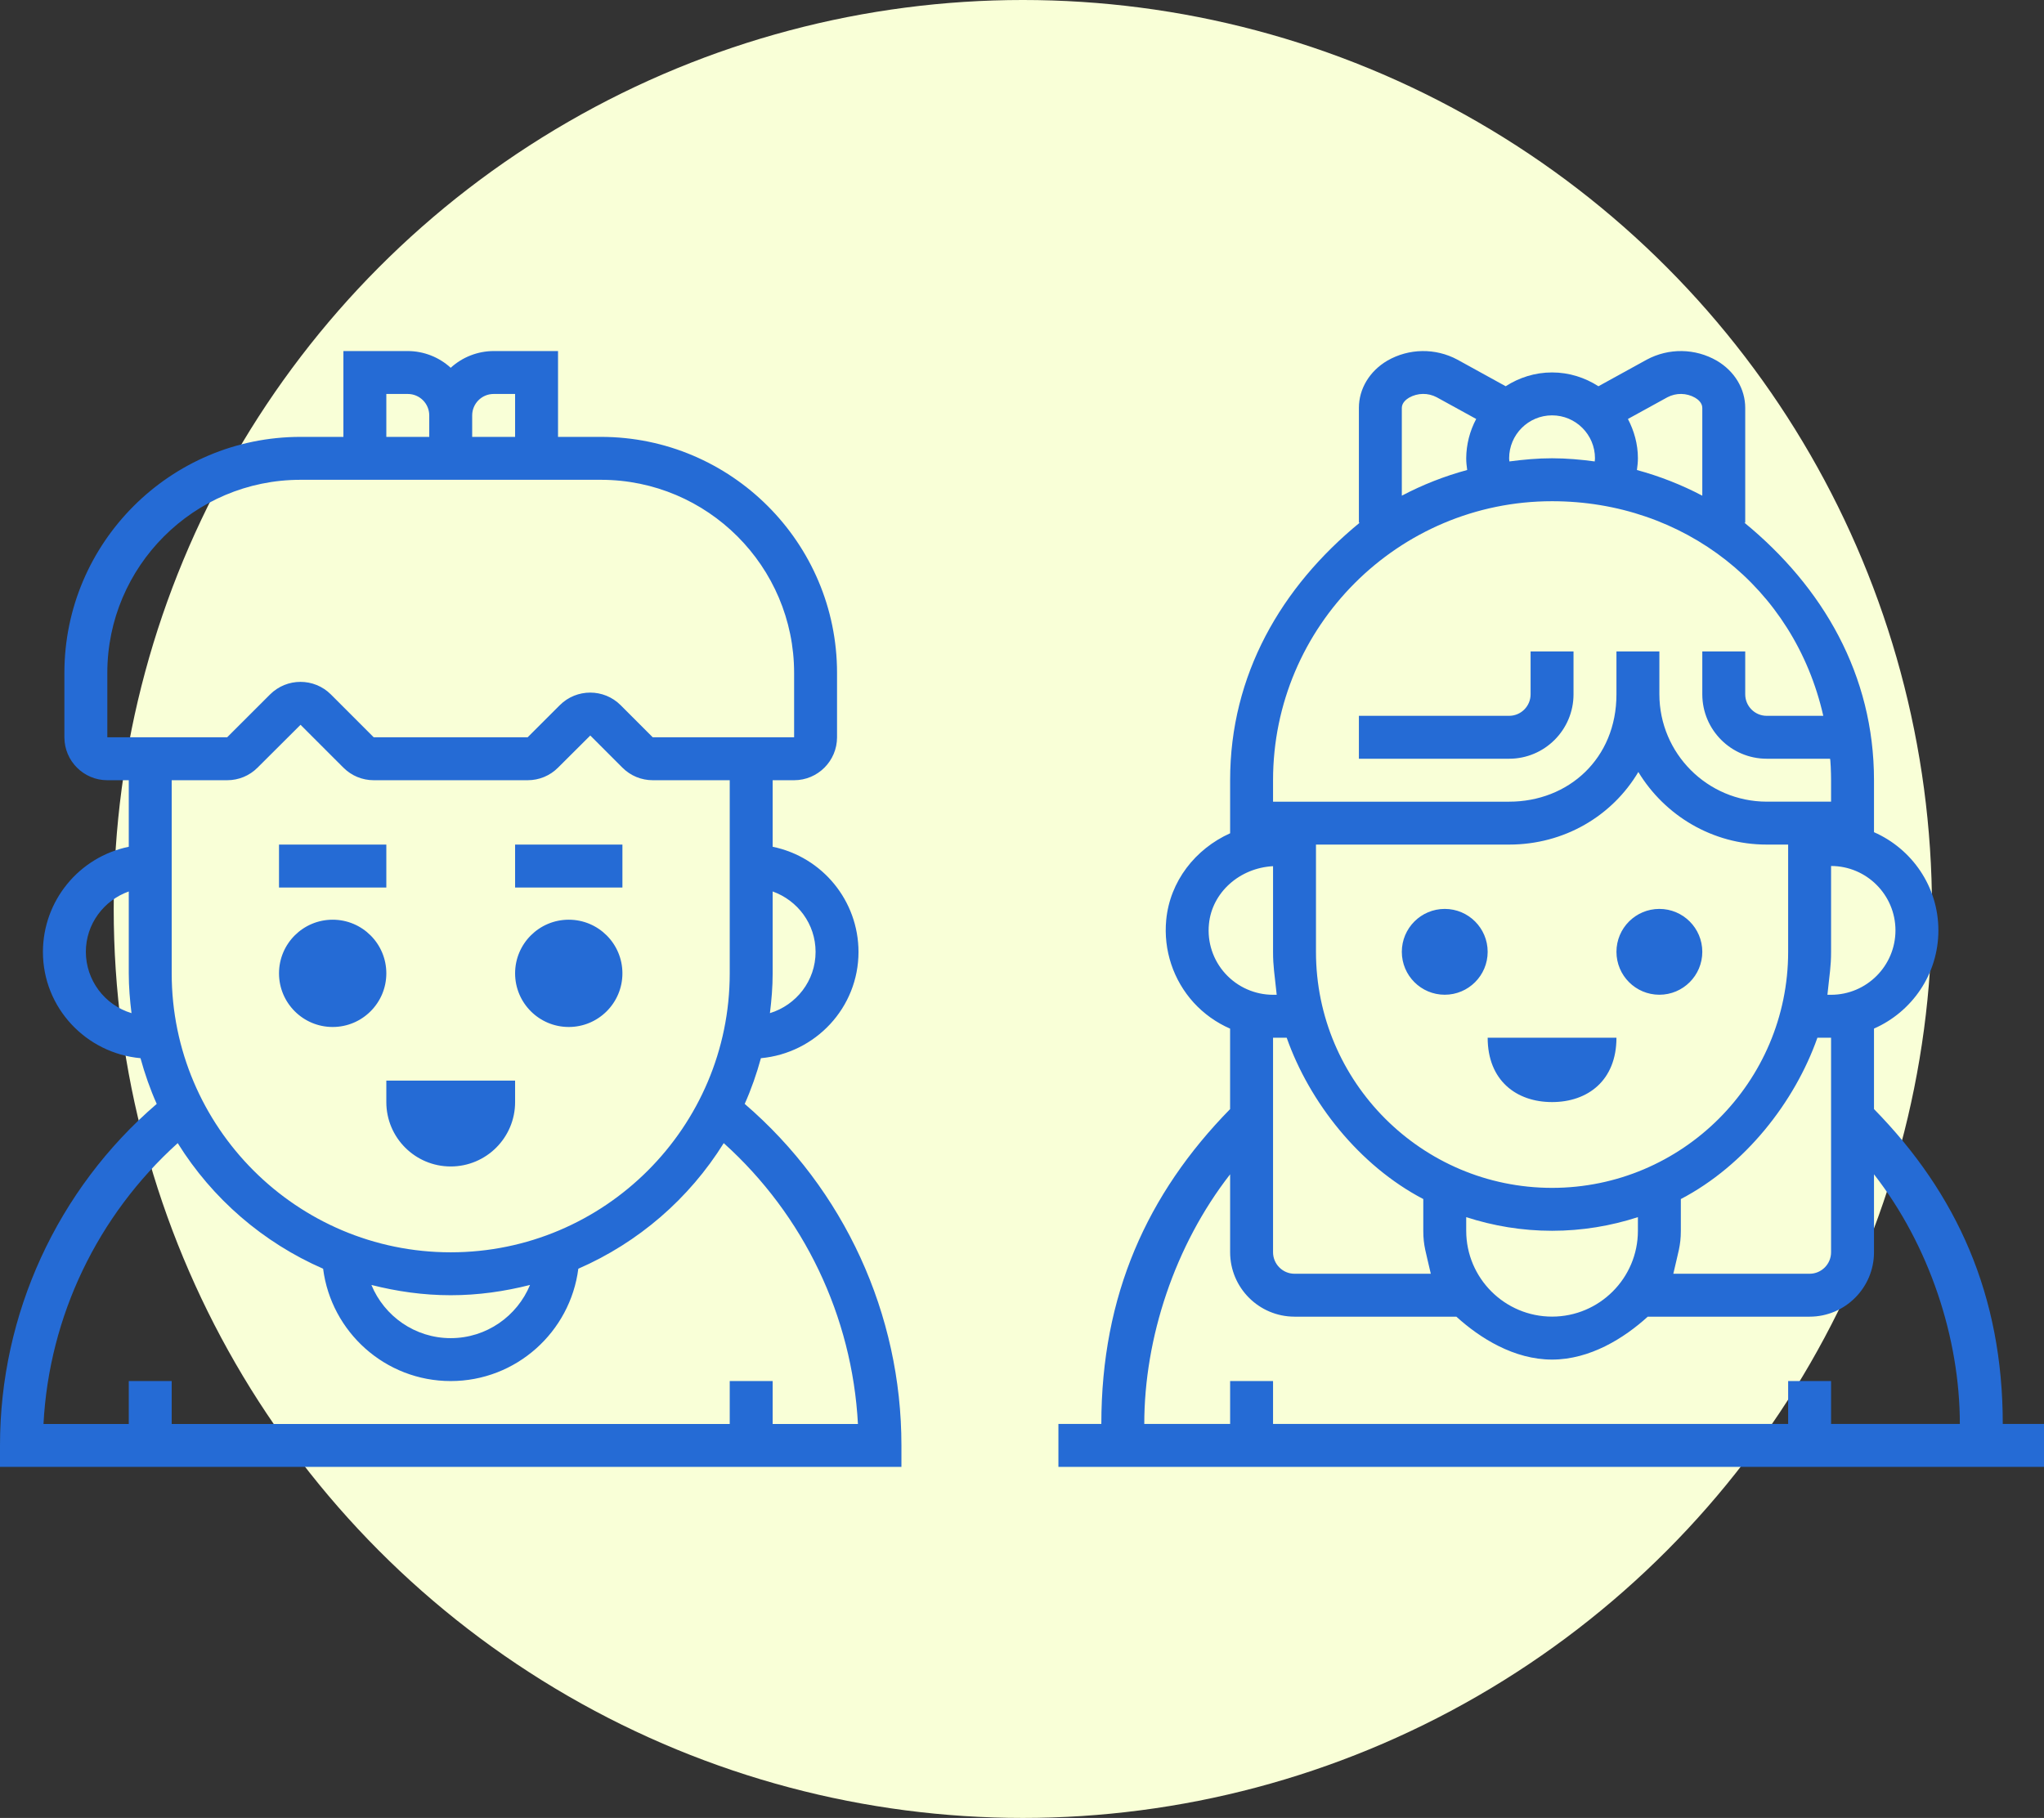 <?xml version="1.0" standalone="no"?><!-- Generator: Gravit.io --><svg xmlns="http://www.w3.org/2000/svg" xmlns:xlink="http://www.w3.org/1999/xlink" style="isolation:isolate" viewBox="119 66 163 145" width="163" height="145"><rect x="119" y="66" width="163" height="145" fill="#333333" stroke="none"/><defs><clipPath id="_clipPath_VxzhsHNBitOAHZuA8UX1TjWNIICmPUwY"><rect width="560" height="315"/></clipPath></defs><g clip-path="url(#_clipPath_VxzhsHNBitOAHZuA8UX1TjWNIICmPUwY)"><g><circle vector-effect="non-scaling-stroke" cx="200.568" cy="138.5" r="72.5" fill="rgb(249,255,215)"/><path d=" M 215.409 139.698 C 215.65 137.196 217.841 135.228 220.52 135.087 L 220.52 141.92 C 220.52 143.085 220.636 143.633 220.811 145.345 L 220.52 145.345 C 219.073 145.343 217.693 144.732 216.718 143.662 C 215.737 142.588 215.261 141.146 215.409 139.698 L 215.409 139.698 L 215.409 139.698 L 215.409 139.698 L 215.409 139.698 L 215.409 139.698 L 215.409 139.698 L 215.409 139.698 L 215.409 139.698 L 215.409 139.698 L 215.409 139.698 Z  M 141.25 143.634 C 141.25 141.273 143.167 139.356 145.529 139.356 C 147.891 139.356 149.808 141.273 149.808 143.634 C 149.808 145.996 147.891 147.913 145.529 147.913 C 143.167 147.913 141.25 145.996 141.25 143.634 L 141.25 143.634 L 141.25 143.634 L 141.25 143.634 L 141.25 143.634 Z  M 235.924 163.08 C 238.082 163.78 240.381 164.168 242.77 164.168 C 245.159 164.168 247.458 163.78 249.616 163.08 L 249.616 164.168 C 249.616 167.944 246.546 171.014 242.77 171.014 C 238.994 171.014 235.924 167.944 235.924 164.168 L 235.924 163.08 L 235.924 163.08 L 235.924 163.08 L 235.924 163.08 L 235.924 163.08 L 235.924 163.08 L 235.924 163.08 L 235.924 163.08 L 235.924 163.08 L 235.924 163.08 L 235.924 163.08 Z  M 253.039 164.168 L 253.039 161.637 C 258.165 158.956 262.121 153.902 263.931 148.768 L 265.02 148.768 L 265.02 165.88 C 265.02 166.824 264.253 167.595 263.308 167.595 L 252.44 167.595 C 252.822 165.883 253.039 165.371 253.039 164.168 L 253.039 164.168 L 253.039 164.168 L 253.039 164.168 L 253.039 164.168 L 253.039 164.168 L 253.039 164.168 L 253.039 164.168 L 253.039 164.168 L 253.039 164.168 L 253.039 164.168 Z  M 270.155 140.208 C 270.152 143.043 267.855 145.341 265.02 145.345 L 264.729 145.345 C 264.904 143.633 265.02 143.085 265.02 141.918 L 265.02 135.072 C 267.851 135.072 270.155 137.377 270.155 140.208 L 270.155 140.208 L 270.155 140.208 L 270.155 140.208 L 270.155 140.208 L 270.155 140.208 L 270.155 140.208 L 270.155 140.208 L 270.155 140.208 L 270.155 140.208 L 270.155 140.208 Z  M 251.969 97.686 C 252.661 97.322 253.49 97.334 254.171 97.719 C 254.388 97.844 254.751 98.123 254.751 98.535 L 254.751 105.537 C 253.094 104.665 251.345 103.978 249.537 103.489 C 249.58 103.179 249.616 102.867 249.616 102.552 C 249.616 101.416 249.311 100.362 248.82 99.417 L 251.969 97.686 L 251.969 97.686 L 251.969 97.686 L 251.969 97.686 L 251.969 97.686 L 251.969 97.686 L 251.969 97.686 L 251.969 97.686 L 251.969 97.686 L 251.969 97.686 L 251.969 97.686 Z  M 217.097 159.663 L 217.097 165.881 C 217.1 168.716 219.397 171.013 222.231 171.018 L 235.138 171.018 C 237.019 172.729 239.739 174.441 242.77 174.441 C 245.801 174.441 248.521 172.729 250.402 171.018 L 263.308 171.018 C 266.139 171.018 268.443 168.712 268.443 165.88 L 268.443 159.662 C 272.864 165.337 275.289 172.729 275.289 179.575 L 265.02 179.575 L 265.02 176.152 L 261.597 176.152 L 261.597 179.575 L 220.52 179.575 L 220.52 176.152 L 217.097 176.152 L 217.097 179.575 L 210.251 179.575 C 210.251 172.729 212.676 165.337 217.097 159.663 L 217.097 159.663 L 217.097 159.663 L 217.097 159.663 L 217.097 159.663 L 217.097 159.663 L 217.097 159.663 L 217.097 159.663 L 217.097 159.663 L 217.097 159.663 L 217.097 159.663 Z  M 247.905 141.918 C 247.905 140.029 249.438 138.495 251.328 138.495 C 253.217 138.495 254.751 140.029 254.751 141.918 C 254.751 143.807 253.217 145.341 251.328 145.341 C 249.438 145.341 247.905 143.807 247.905 141.918 L 247.905 141.918 L 247.905 141.918 L 247.905 141.918 L 247.905 141.918 L 247.905 141.918 L 247.905 141.918 L 247.905 141.918 L 247.905 141.918 Z  M 242.77 99.129 C 244.658 99.129 246.193 100.665 246.193 102.552 C 246.193 102.638 246.178 102.72 246.172 102.804 C 245.057 102.655 243.925 102.552 242.77 102.552 C 241.615 102.552 240.485 102.657 239.367 102.804 C 239.362 102.722 239.347 102.638 239.347 102.552 C 239.347 100.666 240.882 99.129 242.77 99.129 L 242.77 99.129 L 242.77 99.129 L 242.77 99.129 L 242.77 99.129 L 242.77 99.129 L 242.77 99.129 L 242.77 99.129 L 242.77 99.129 L 242.77 99.129 L 242.77 99.129 Z  M 221.608 148.768 C 223.419 153.902 227.375 158.956 232.501 161.637 L 232.501 164.168 C 232.501 165.371 232.718 165.883 233.1 167.595 L 222.231 167.595 C 221.287 167.595 220.52 166.824 220.52 165.88 L 220.52 148.768 L 221.608 148.768 L 221.608 148.768 L 221.608 148.768 L 221.608 148.768 L 221.608 148.768 L 221.608 148.768 L 221.608 148.768 L 221.608 148.768 L 221.608 148.768 L 221.608 148.768 L 221.608 148.768 Z  M 244.481 121.379 L 244.481 117.96 L 241.058 117.96 L 241.058 121.379 C 241.058 122.324 240.292 123.094 239.347 123.094 L 227.366 123.094 L 227.366 126.517 L 239.347 126.517 C 242.178 126.517 244.481 124.212 244.481 121.379 L 244.481 121.379 L 244.481 121.379 L 244.481 121.379 L 244.481 121.379 L 244.481 121.379 L 244.481 121.379 L 244.481 121.379 L 244.481 121.379 L 244.481 121.379 Z  M 230.789 141.918 C 230.789 140.029 232.323 138.495 234.212 138.495 C 236.101 138.495 237.635 140.029 237.635 141.918 C 237.635 143.807 236.101 145.341 234.212 145.341 C 232.323 145.341 230.789 143.807 230.789 141.918 L 230.789 141.918 L 230.789 141.918 L 230.789 141.918 L 230.789 141.918 L 230.789 141.918 L 230.789 141.918 L 230.789 141.918 Z  M 247.905 148.768 C 247.905 152.191 245.606 153.902 242.77 153.902 C 239.934 153.902 237.635 152.191 237.635 148.768 L 247.905 148.768 L 247.905 148.768 L 247.905 148.768 L 247.905 148.768 L 247.905 148.768 L 247.905 148.768 L 247.905 148.768 Z  M 230.789 98.535 C 230.789 98.123 231.152 97.846 231.369 97.717 C 232.05 97.332 232.879 97.32 233.57 97.685 L 236.72 99.417 C 236.205 100.382 235.932 101.458 235.924 102.552 C 235.924 102.867 235.96 103.179 236.002 103.487 C 234.195 103.976 232.446 104.663 230.789 105.536 L 230.789 98.535 L 230.789 98.535 L 230.789 98.535 L 230.789 98.535 L 230.789 98.535 L 230.789 98.535 L 230.789 98.535 L 230.789 98.535 L 230.789 98.535 L 230.789 98.535 L 230.789 98.535 Z  M 160.077 143.634 C 160.077 141.273 161.994 139.356 164.356 139.356 C 166.718 139.356 168.635 141.273 168.635 143.634 C 168.635 145.996 166.718 147.913 164.356 147.913 C 161.994 147.913 160.077 145.996 160.077 143.634 L 160.077 143.634 L 160.077 143.634 L 160.077 143.634 L 160.077 143.634 L 160.077 143.634 Z  M 180.616 179.577 L 180.616 176.154 L 177.193 176.154 L 177.193 179.577 L 132.692 179.577 L 132.692 176.154 L 129.269 176.154 L 129.269 179.577 L 122.468 179.577 C 122.918 170.992 126.769 162.961 133.172 157.176 C 135.934 161.612 139.977 165.105 144.767 167.194 C 145.413 172.24 149.724 176.154 154.942 176.154 C 160.161 176.154 164.472 172.24 165.119 167.194 C 169.91 165.105 173.953 161.612 176.715 157.176 C 183.109 162.93 186.959 170.987 187.417 179.577 L 180.616 179.577 L 180.616 179.577 L 180.616 179.577 L 180.616 179.577 L 180.616 179.577 Z  M 125.846 141.923 C 125.846 139.694 127.282 137.813 129.269 137.103 L 129.269 143.634 C 129.269 144.711 129.358 145.767 129.487 146.809 C 127.331 146.158 125.854 144.175 125.846 141.923 L 125.846 141.923 L 125.846 141.923 L 125.846 141.923 L 125.846 141.923 Z  M 161.268 168.488 C 160.241 170.975 157.796 172.731 154.942 172.731 C 152.089 172.731 149.644 170.975 148.617 168.488 C 150.645 169.003 152.755 169.308 154.942 169.308 C 157.13 169.308 159.24 169.003 161.268 168.488 L 161.268 168.488 L 161.268 168.488 L 161.268 168.488 L 161.268 168.488 Z  M 184.039 141.923 C 184.039 144.232 182.498 146.166 180.398 146.809 C 180.527 145.767 180.616 144.711 180.616 143.634 L 180.616 137.103 C 182.603 137.813 184.039 139.694 184.039 141.923 L 184.039 141.923 L 184.039 141.923 L 184.039 141.923 L 184.039 141.923 Z  M 158.366 97.423 L 160.077 97.423 L 160.077 100.846 L 156.654 100.846 L 156.654 99.134 C 156.654 98.189 157.42 97.423 158.366 97.423 L 158.366 97.423 L 158.366 97.423 L 158.366 97.423 L 158.366 97.423 Z  M 149.808 97.423 L 151.519 97.423 C 152.465 97.423 153.231 98.189 153.231 99.134 L 153.231 100.846 L 149.808 100.846 L 149.808 97.423 L 149.808 97.423 L 149.808 97.423 L 149.808 97.423 L 149.808 97.423 Z  M 127.558 119.673 C 127.558 111.178 134.467 104.269 142.962 104.269 L 166.923 104.269 C 175.418 104.269 182.327 111.178 182.327 119.673 L 182.327 124.807 L 171.053 124.807 L 168.493 122.245 C 167.824 121.576 166.947 121.242 166.068 121.242 C 165.188 121.242 164.311 121.576 163.642 122.245 L 161.077 124.807 L 148.803 124.807 L 145.387 121.389 C 144.047 120.052 141.877 120.052 140.536 121.389 L 137.115 124.807 L 127.558 124.807 L 127.558 119.673 L 127.558 119.673 L 127.558 119.673 L 127.558 119.673 L 127.558 119.673 Z  M 160.077 133.365 L 168.635 133.365 L 168.635 136.788 L 160.077 136.788 L 160.077 133.365 L 160.077 133.365 L 160.077 133.365 Z  M 141.25 133.365 L 149.808 133.365 L 149.808 136.788 L 141.25 136.788 L 141.25 133.365 L 141.25 133.365 Z  M 242.77 105.977 C 253.269 105.977 262.071 112.825 264.399 123.094 L 259.885 123.094 C 258.941 123.094 258.174 122.324 258.174 121.379 L 258.174 117.96 L 254.751 117.96 L 254.751 121.379 C 254.754 124.215 257.05 126.513 259.885 126.517 L 264.933 126.517 C 264.977 126.517 265.02 127.649 265.02 128.226 L 265.02 129.941 L 259.885 129.941 C 255.16 129.931 251.332 126.1 251.328 121.374 L 251.328 117.96 L 247.905 117.96 L 247.905 121.383 C 247.905 126.517 244.066 129.942 239.347 129.942 L 220.52 129.942 L 220.52 128.227 C 220.52 115.957 230.502 105.977 242.77 105.977 L 242.77 105.977 L 242.77 105.977 L 242.77 105.977 L 242.77 105.977 L 242.77 105.977 L 242.77 105.977 L 242.77 105.977 L 242.77 105.977 L 242.77 105.977 L 242.77 105.977 Z  M 223.943 133.364 L 239.347 133.364 C 243.73 133.364 247.561 131.094 249.65 127.574 C 251.752 131.038 255.548 133.364 259.885 133.364 L 261.597 133.364 L 261.597 141.918 C 261.597 152.299 253.15 160.745 242.77 160.745 C 232.389 160.745 223.943 152.299 223.943 141.918 L 223.943 133.364 L 223.943 133.364 L 223.943 133.364 L 223.943 133.364 L 223.943 133.364 L 223.943 133.364 L 223.943 133.364 L 223.943 133.364 L 223.943 133.364 L 223.943 133.364 L 223.943 133.364 Z  M 137.115 128.231 C 138.031 128.231 138.893 127.875 139.54 127.226 L 142.967 123.81 L 146.383 127.226 C 147.03 127.875 147.893 128.231 148.808 128.231 L 161.077 128.231 C 161.992 128.231 162.855 127.875 163.502 127.226 L 166.073 124.665 L 168.633 127.226 C 169.28 127.875 170.143 128.231 171.058 128.231 L 177.193 128.231 L 177.193 143.634 C 177.193 155.903 167.211 165.885 154.942 165.885 C 142.674 165.885 132.692 155.903 132.692 143.634 L 132.692 128.231 L 137.115 128.231 L 137.115 128.231 L 137.115 128.231 L 137.115 128.231 L 137.115 128.231 Z  M 178.387 154.047 C 178.909 152.877 179.335 151.658 179.679 150.402 C 184.03 150.003 187.462 146.376 187.462 141.923 C 187.456 137.858 184.597 134.357 180.616 133.538 L 180.616 128.231 L 182.327 128.231 C 184.215 128.231 185.75 126.695 185.75 124.807 L 185.75 119.673 C 185.75 109.292 177.304 100.846 166.923 100.846 L 163.5 100.846 L 163.5 94 L 158.366 94 C 157.098 94.004 155.878 94.48 154.942 95.335 C 154.007 94.48 152.787 94.004 151.519 94 L 146.385 94 L 146.385 100.846 L 142.962 100.846 C 132.581 100.846 124.135 109.292 124.135 119.673 L 124.135 124.807 C 124.135 126.695 125.67 128.231 127.558 128.231 L 129.269 128.231 L 129.269 133.538 C 125.288 134.357 122.429 137.858 122.423 141.923 C 122.423 146.376 125.855 150.003 130.204 150.402 C 130.548 151.656 130.974 152.877 131.498 154.047 C 123.561 160.873 118.997 170.821 119 181.288 L 119 183 L 190.885 183 L 190.885 181.288 C 190.888 170.821 186.324 160.873 178.387 154.047 L 178.387 154.047 L 178.387 154.047 L 178.387 154.047 L 178.387 154.047 L 178.387 154.047 Z  M 278.712 179.575 C 278.712 169.306 275.055 161.214 268.443 154.46 L 268.443 148.04 C 271.461 146.715 273.578 143.708 273.578 140.208 C 273.578 136.708 271.461 133.701 268.443 132.376 L 268.443 128.227 C 268.443 119.824 264.368 112.825 258.109 107.69 L 258.174 107.69 L 258.174 98.535 C 258.174 97.014 257.328 95.607 255.913 94.772 C 254.189 93.775 252.071 93.743 250.318 94.688 L 246.467 96.808 C 245.399 96.119 244.132 95.706 242.77 95.706 C 241.408 95.706 240.141 96.117 239.073 96.807 L 235.222 94.686 C 233.468 93.744 231.352 93.775 229.627 94.77 C 228.212 95.607 227.366 97.014 227.366 98.535 L 227.366 107.69 L 227.431 107.69 C 221.172 112.825 217.097 119.824 217.097 128.226 L 217.097 132.463 C 214.317 133.713 212.296 136.294 212.001 139.373 C 211.77 141.778 212.562 144.17 214.184 145.962 C 214.997 146.853 215.989 147.563 217.095 148.045 L 217.095 154.462 C 210.483 161.216 206.827 169.306 206.827 179.575 L 203.404 179.575 L 203.404 182.999 L 282.135 182.999 L 282.135 179.575 L 278.712 179.575 L 278.712 179.575 L 278.712 179.575 L 278.712 179.575 L 278.712 179.575 L 278.712 179.575 L 278.712 179.575 L 278.712 179.575 L 278.712 179.575 L 278.712 179.575 L 278.712 179.575 Z  M 149.808 153.904 C 149.808 156.739 152.107 159.038 154.942 159.038 C 157.778 159.038 160.077 156.739 160.077 153.904 L 160.077 152.192 L 149.808 152.192 L 149.808 153.904 Z " fill-rule="evenodd" fill="rgb(37,107,213)"/></g></g></svg>